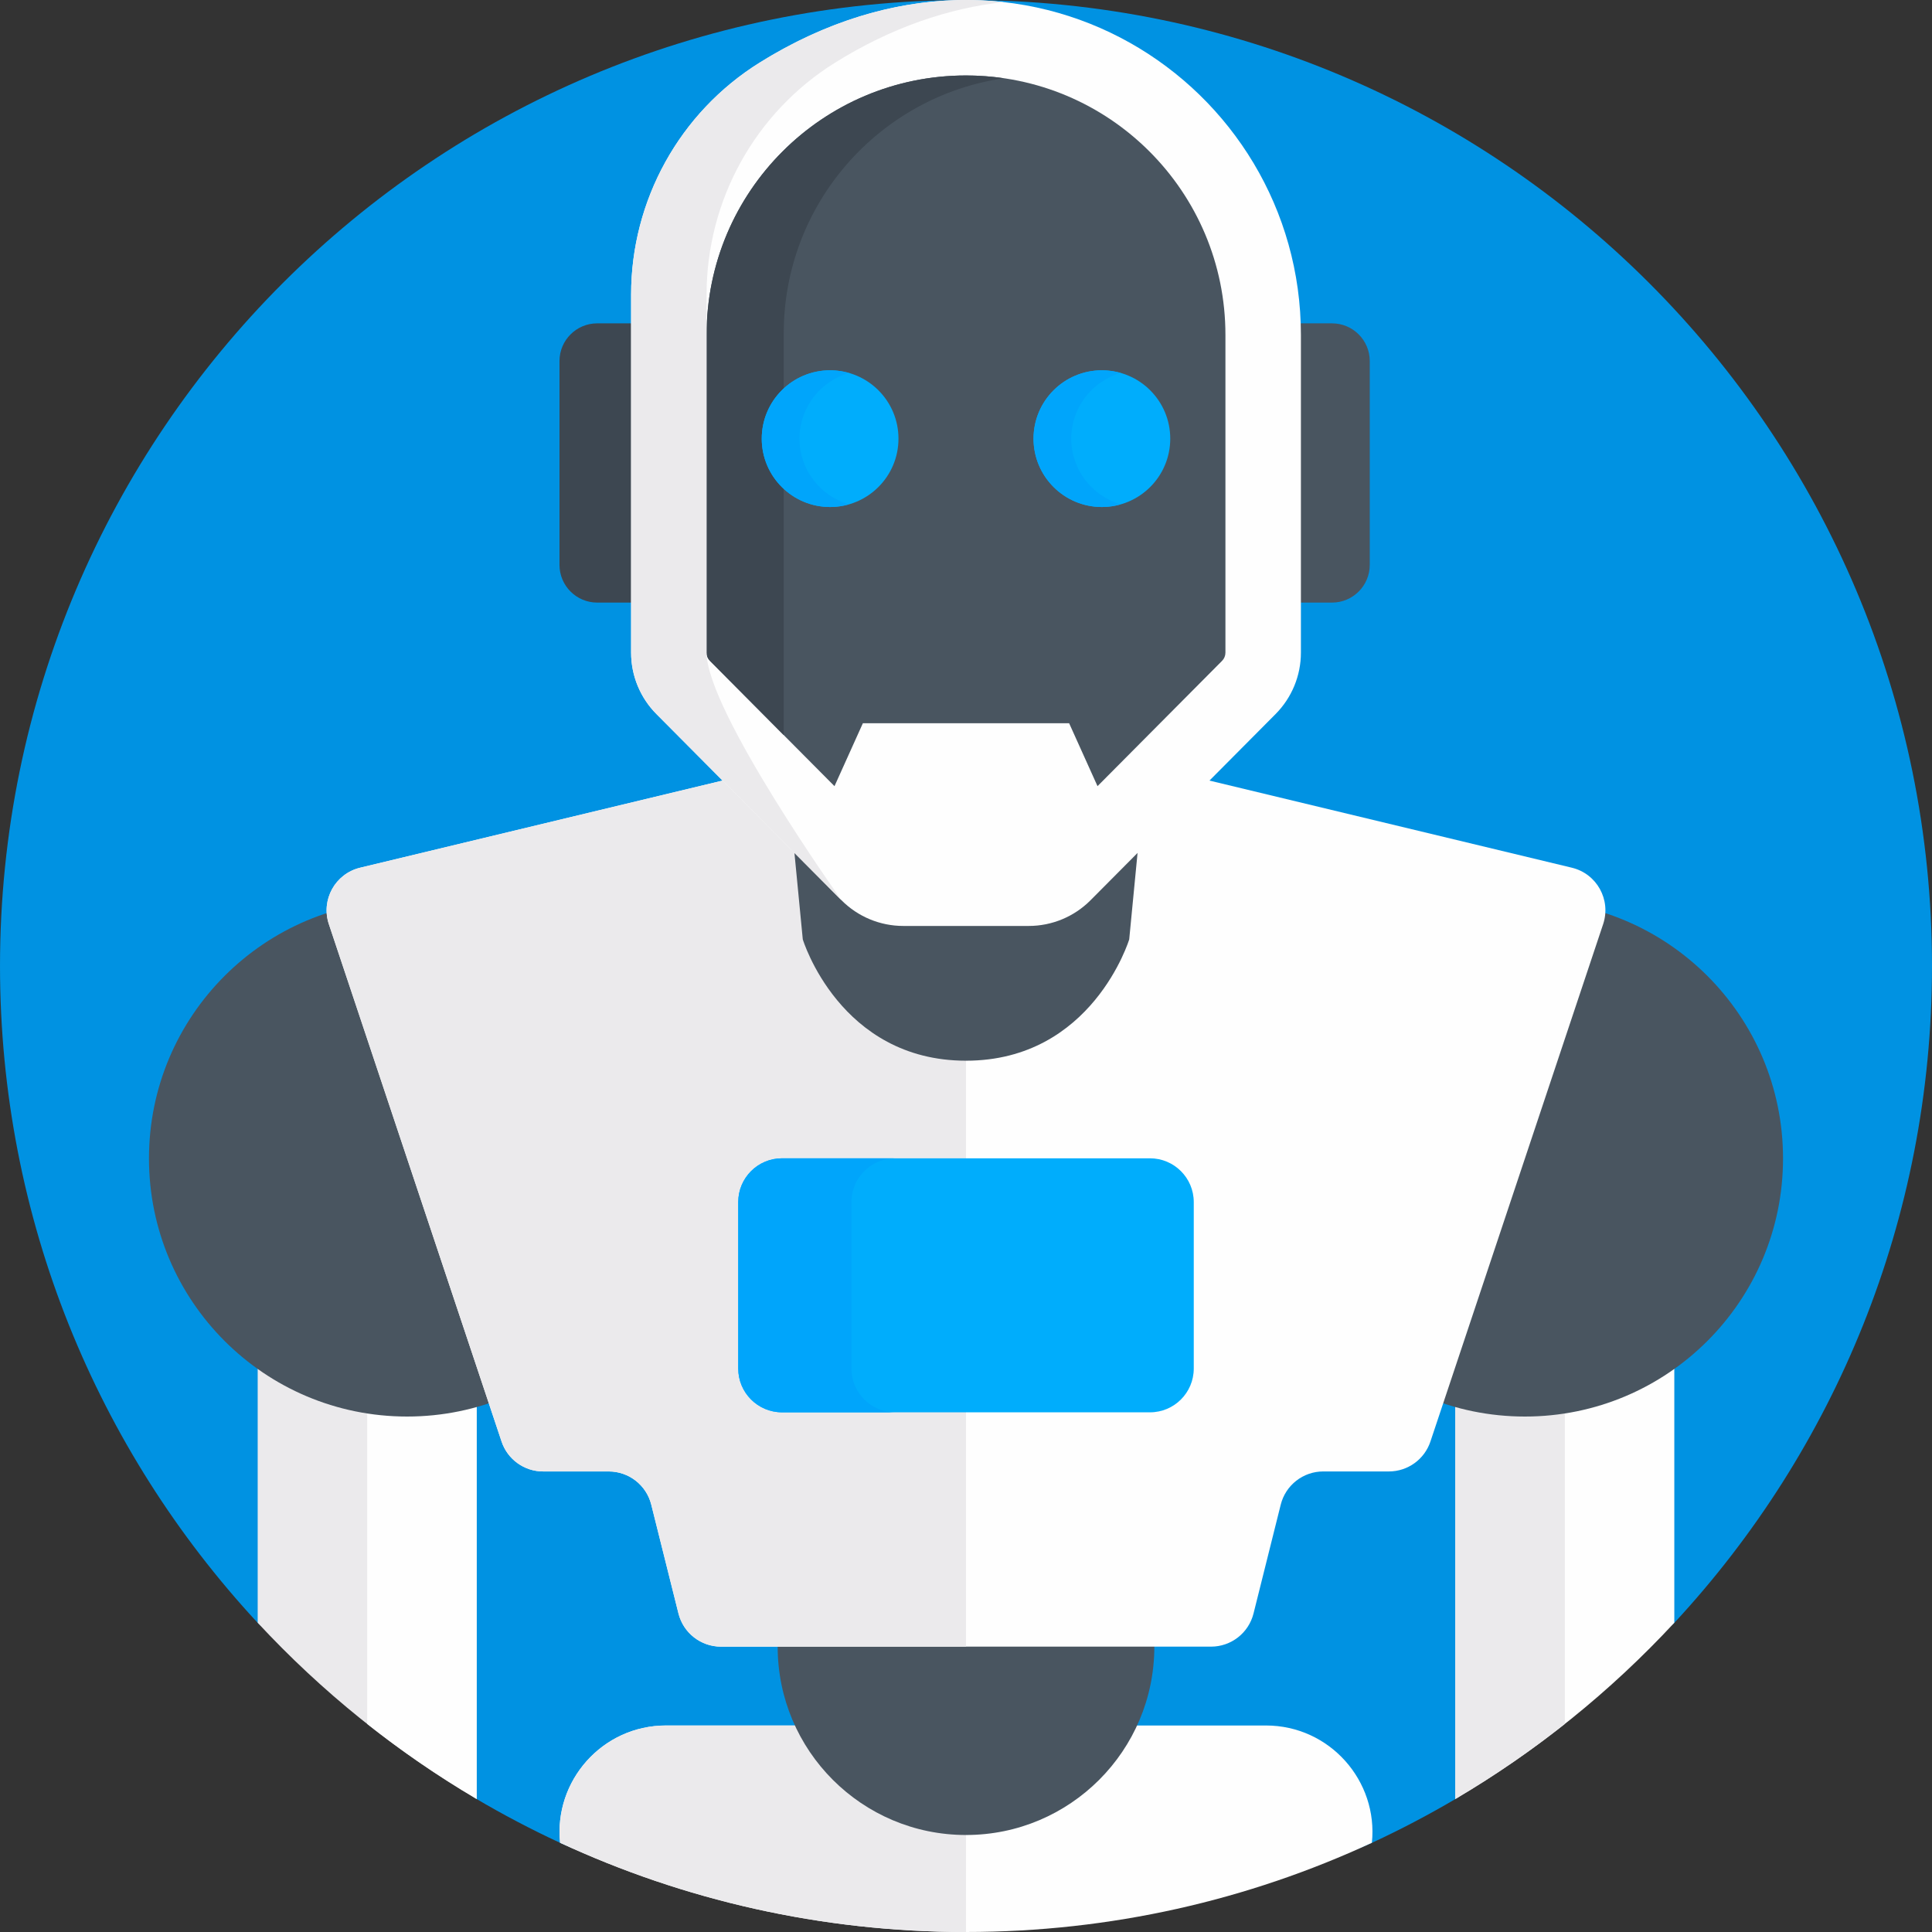 <svg height="512pt" viewBox="0 0 512 512" width="512pt" xmlns="http://www.w3.org/2000/svg"><rect x="0" y="0" width="512" height="512" fill="#333333" stroke="none"/><path d="m512 256c0 67.195-25.887 128.344-68.234 174.016-8.781 9.469-16.902-26.32-27.016-18.266-9.332 7.434-20.57 58.828-30.898 64.922-7.184 4.234-14.59 8.129-22.199 11.66-32.723 15.191-69.199-2.582-107.652-2.582-38.496 0-75.008 17.754-107.762 2.531-7.598-3.531-14.992-7.422-22.164-11.656-10.102-5.957-19.754-44.879-28.902-52.125-10.359-8.207-20.07 15.086-29.043 5.398-42.285-45.66-68.129-106.762-68.129-173.898 0-141.387 114.613-256 256-256s256 114.613 256 256zm0 0" fill="#0092e2"/><path d="m353 159.691h-23.23c-5.523 0-10-4.477-10-10v-54c0-5.523 4.477-10 10-10h23.23c5.523 0 10 4.477 10 10v54c0 5.523-4.477 10-10 10zm0 0" fill="#495560"/><path d="m181.5 159.691h-23.23c-5.523 0-10-4.477-10-10v-54c0-5.523 4.477-10 10-10h23.23c5.523 0 10 4.477 10 10v54c0 5.523-4.477 10-10 10zm0 0" fill="#3d4751"/><path d="m385.676 476.754c21.57-12.699 41.117-28.469 58.035-46.711v-123.086h-58.035zm0 0" fill="#fefefe"/><path d="m385.676 306.957v169.797c10.145-5.973 19.832-12.629 29.02-19.898v-149.898zm0 0" fill="#ebeaec"/><path d="m68.289 430.047c16.922 18.238 36.465 34.008 58.035 46.707v-169.797h-58.035zm0 0" fill="#ebeaec"/><path d="m126.324 476.754v-169.797h-29.016v149.898c9.184 7.27 18.871 13.926 29.016 19.898zm0 0" fill="#fefefe"/><path d="m335.48 457.273h-158.961c-16.949 0-29.785 14.727-28.086 31.078 32.707 15.168 69.145 23.648 107.566 23.648s74.859-8.48 107.566-23.648c1.699-16.352-11.137-31.078-28.086-31.078zm0 0" fill="#fefefe"/><path d="m176.52 457.273c-16.949 0-29.785 14.727-28.086 31.078 32.707 15.168 69.145 23.648 107.566 23.648v-54.727zm0 0" fill="#ebeaec"/><g fill="#495560"><path d="m176.281 307c0 37.777-30.625 68.398-68.398 68.398-37.777 0-68.402-30.621-68.402-68.398s30.625-68.398 68.402-68.398c37.773 0 68.398 30.621 68.398 68.398zm0 0"/><path d="m472.52 307c0 37.777-30.625 68.398-68.402 68.398-37.773 0-68.398-30.621-68.398-68.398s30.625-68.398 68.398-68.398c37.777 0 68.402 30.621 68.402 68.398zm0 0"/><path d="m305.91 436.383c0 27.562-22.344 49.91-49.91 49.91s-49.91-22.348-49.91-49.91c0-27.566 22.344-49.914 49.91-49.914s49.91 22.348 49.91 49.914zm0 0"/></g><path d="m296.426 201.07c-.891-.215-1.801-.32-2.715-.32h-75.422c-.914 0-1.824.105-2.715.32l-120.125 28.879c-6.617 1.59-10.449 8.504-8.297 14.961l45.77 137.109c1.582 4.738 6.016 7.93 11.012 7.93h17.395c5.328 0 9.973 3.625 11.262 8.793l7.211 28.848c1.293 5.164 5.938 8.789 11.262 8.789h129.871c5.328 0 9.969-3.625 11.262-8.789l7.211-28.848c1.293-5.168 5.938-8.793 11.262-8.793h17.398c4.992 0 9.426-3.191 11.008-7.93l45.77-137.109c2.156-6.457-1.68-13.371-8.297-14.961zm0 0" fill="#fefefe"/><path d="m256 200.75h-37.711c-.914 0-1.824.109-2.715.32l-120.125 28.879c-6.617 1.59-10.449 8.504-8.297 14.961l45.77 137.109c1.582 4.738 6.016 7.93 11.012 7.93h17.395c5.328 0 9.973 3.625 11.262 8.793l7.211 28.848c1.293 5.164 5.938 8.789 11.262 8.789h64.938zm0 0" fill="#ebeaec"/><path d="m299.254 248.941s-9.77 32.156-43.254 32.156-43.254-32.156-43.254-32.156l-12.09-125.273h110.688zm0 0" fill="#495560"/><path d="m201.316 16.594c-21.211 13.223-34.066 36.492-34.066 61.484v94.879c0 6.098 2.414 11.949 6.711 16.273l49.039 49.344c4.332 4.359 10.227 6.812 16.375 6.812h33.254c6.148 0 12.039-2.453 16.375-6.812l49.039-49.344c4.297-4.324 6.711-10.176 6.711-16.273v-84.207c-.004-66.523-73.191-115.949-143.438-72.156zm0 0" fill="#fefefe"/><path d="m256 20c-37.969 0-68.75 30.781-68.75 68.75v84.207c0 .82.316 1.594.895 2.176l33.004 33.207 7.52-16.672h54.664l7.52 16.672 33.004-33.207c.578-.582.895-1.355.895-2.176v-84.207c0-37.969-30.781-68.75-68.75-68.75zm0 0" fill="#495560"/><path d="m207.699 88.301c0-34.328 25.328-62.734 58.316-67.566-3.273-.477-6.613-.734-10.016-.734-37.969 0-68.75 30.781-68.75 68.75v84.207c0 .82.316 1.594.895 2.176l19.555 19.672zm0 0" fill="#3d4751"/><path d="m187.25 78.082c0-24.996 12.855-48.266 34.066-61.488 14.988-9.344 30.113-14.441 44.629-16.039-20.266-2.258-42.594 2.301-64.629 16.039-21.211 13.223-34.066 36.492-34.066 61.488v94.875c0 6.098 2.41 11.949 6.711 16.273l49.039 49.344s-35.75-50.238-35.75-65.617zm0 0" fill="#ebeaec"/><path d="m304.75 374.281h-97.5c-6.414 0-11.609-5.195-11.609-11.605v-44.109c0-6.41 5.199-11.605 11.609-11.605h97.5c6.41 0 11.609 5.195 11.609 11.605v44.109c0 6.41-5.199 11.605-11.609 11.605zm0 0" fill="#00adfc"/><path d="m225.641 362.676v-44.109c0-6.41 5.199-11.605 11.609-11.605h-30c-6.414 0-11.609 5.195-11.609 11.605v44.109c0 6.41 5.199 11.605 11.609 11.605h30c-6.41 0-11.609-5.195-11.609-11.605zm0 0" fill="#00a5fb"/><path d="m238.105 116.25c0 10.004-8.113 18.113-18.117 18.113-10.008 0-18.117-8.109-18.117-18.113 0-10.008 8.109-18.117 18.117-18.117 10.004 0 18.117 8.109 18.117 18.117zm0 0" fill="#00adfc"/><path d="m211.871 116.25c0-8.27 5.547-15.23 13.117-17.402-1.59-.457-3.262-.715-5-.715-10.008 0-18.117 8.109-18.117 18.117 0 10.004 8.109 18.113 18.117 18.113 1.738 0 3.41-.258 5-.715-7.57-2.172-13.117-9.133-13.117-17.398zm0 0" fill="#00a5fb"/><path d="m310.129 116.25c0 10.004-8.109 18.113-18.117 18.113-10.004 0-18.117-8.109-18.117-18.113 0-10.008 8.113-18.117 18.117-18.117 10.008 0 18.117 8.109 18.117 18.117zm0 0" fill="#00adfc"/><path d="m283.895 116.25c0-8.27 5.547-15.23 13.117-17.402-1.59-.457-3.262-.715-5-.715-10.004 0-18.117 8.109-18.117 18.117 0 10.004 8.113 18.113 18.117 18.113 1.738 0 3.41-.258 5-.715-7.57-2.172-13.117-9.133-13.117-17.398zm0 0" fill="#00a5fb"/></svg>